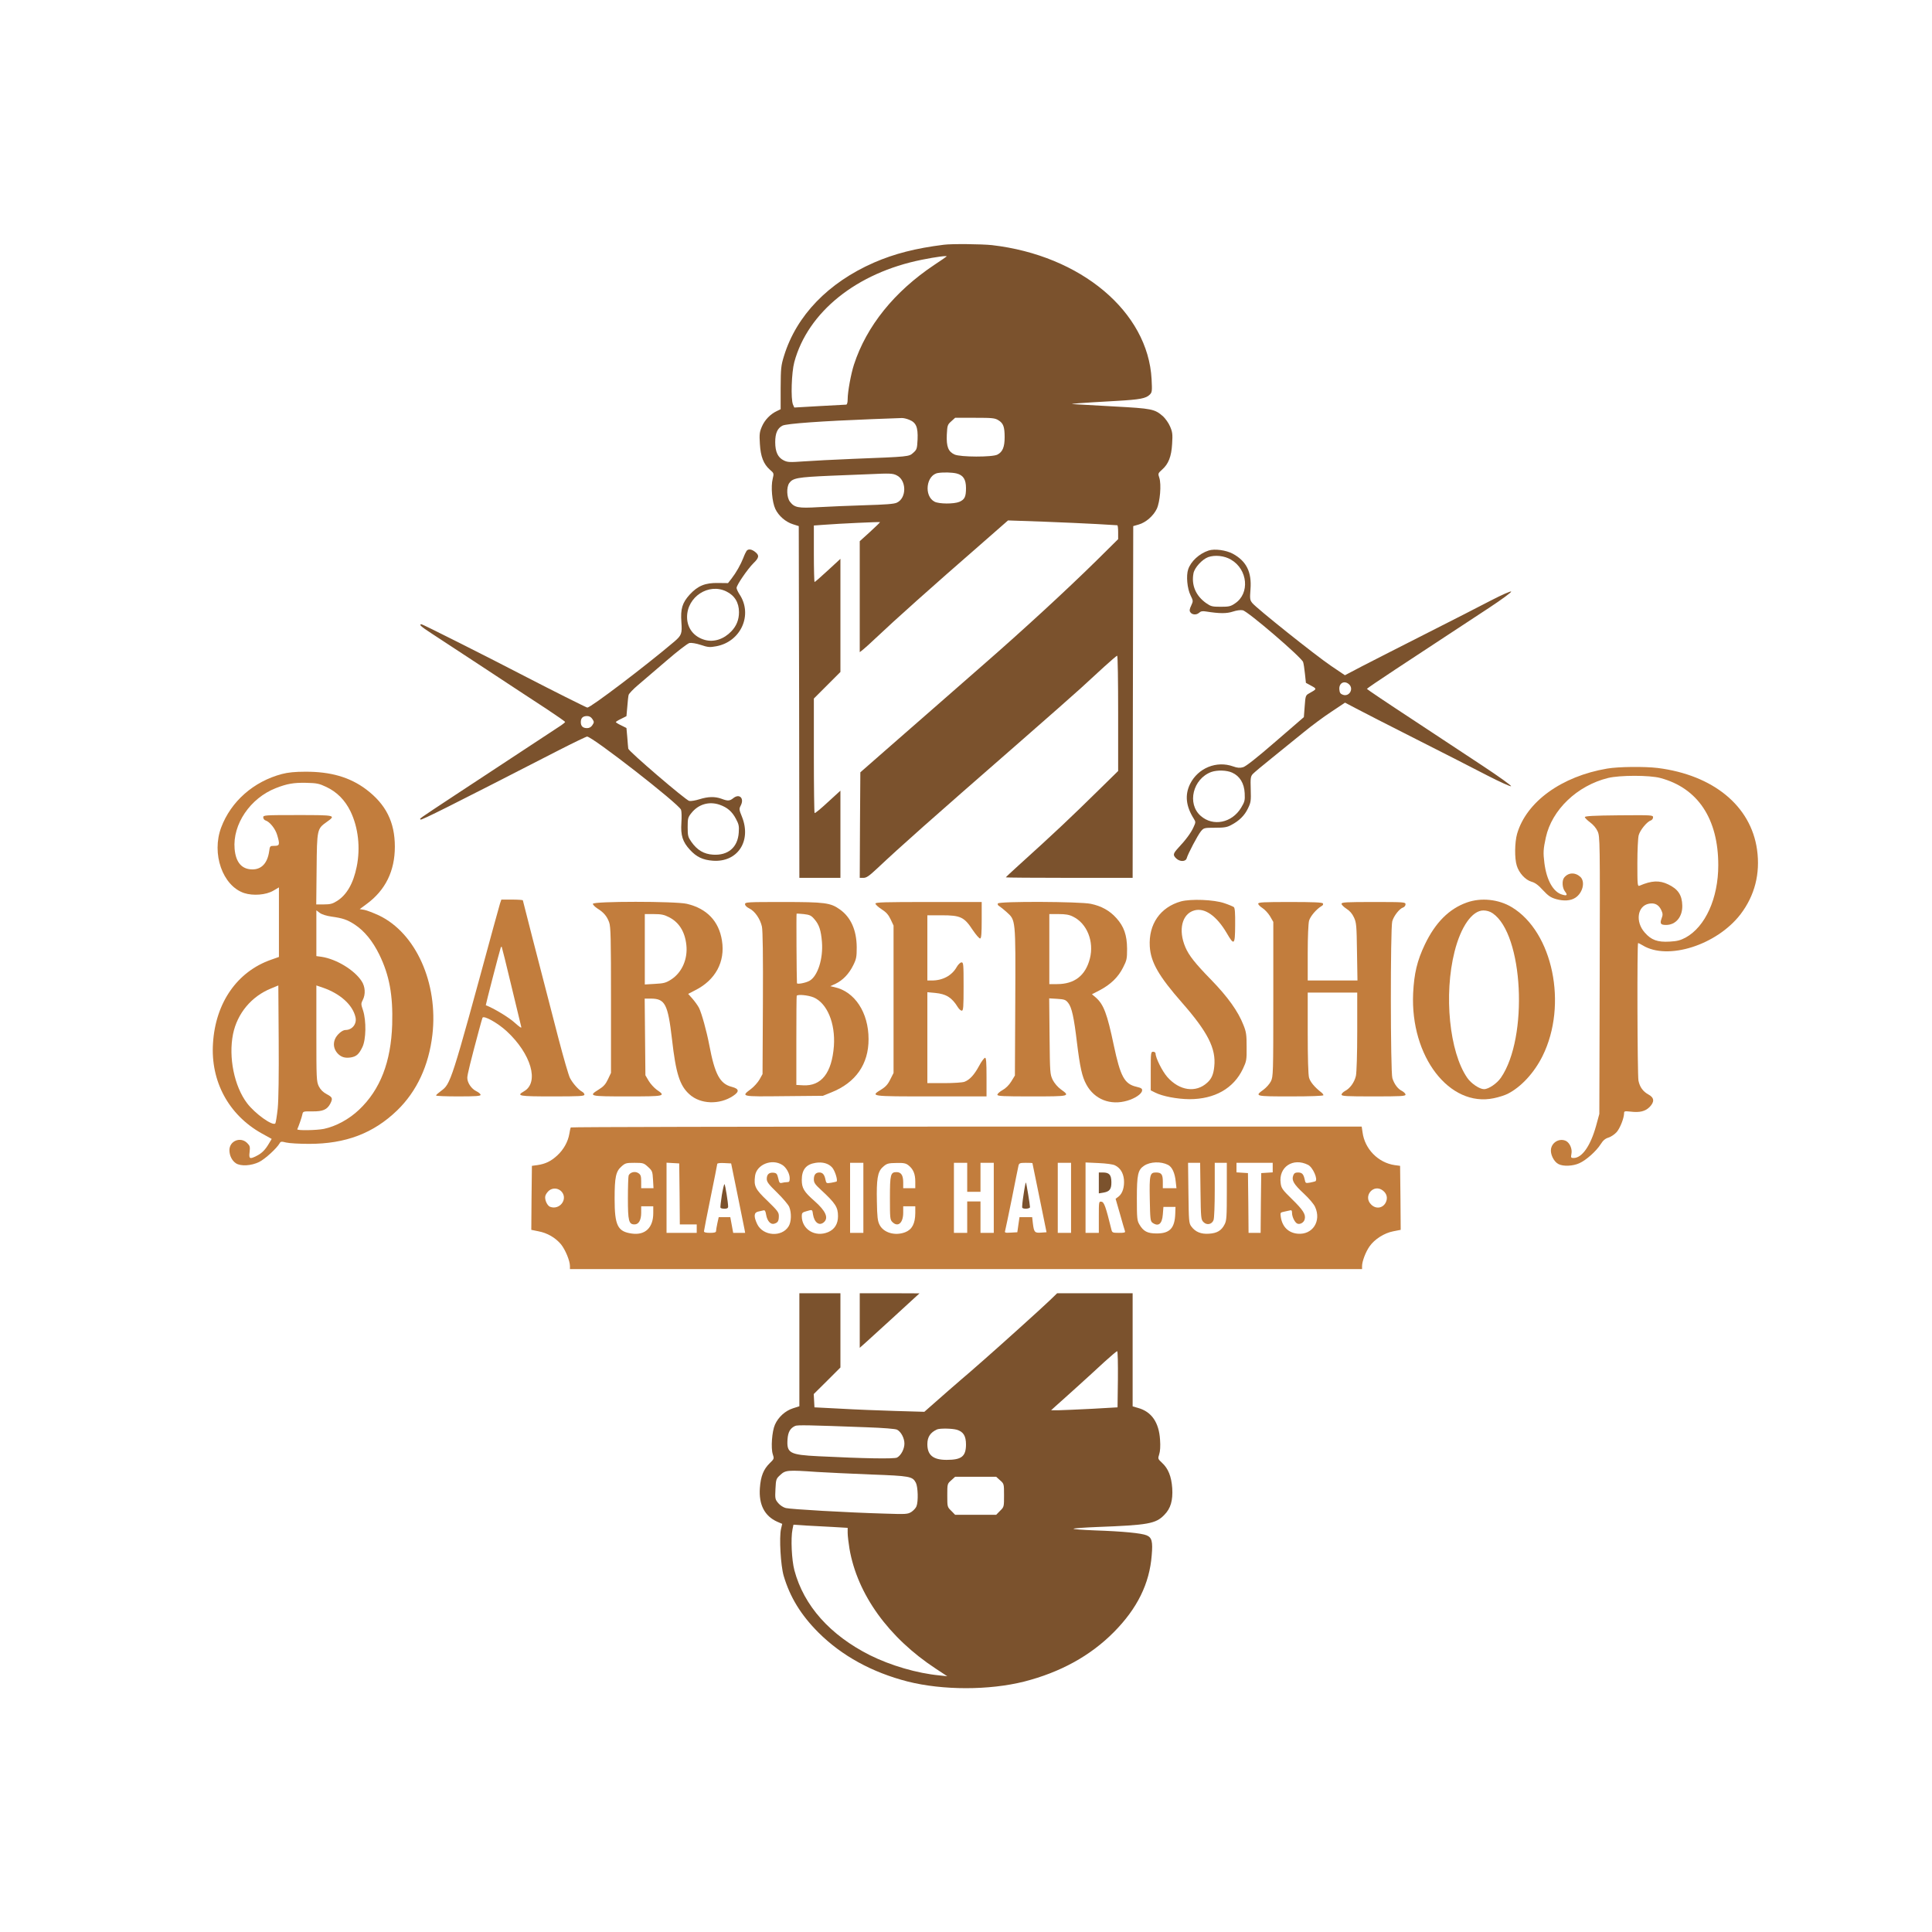 <?xml version="1.0" standalone="no"?>
<!DOCTYPE svg PUBLIC "-//W3C//DTD SVG 20010904//EN"
 "http://www.w3.org/TR/2001/REC-SVG-20010904/DTD/svg10.dtd">
<svg version="1.0" xmlns="http://www.w3.org/2000/svg"
 width="1600pt" height="1600pt" viewBox="0 0 1600 1600"
 preserveAspectRatio="xMidYMid meet">

<g transform="translate(0,1600) scale(0.1,-0.1)"
 stroke="none">
<path fill="#7b522d" d="M7815 13973 c-232 -29 -408 -74 -578 -148 -378 -166 -641 -438 -744
-772 -25 -81 -27 -101 -28 -265 l0 -177 -31 -15 c-54 -25 -101 -74 -124 -128
-20 -46 -22 -64 -17 -144 6 -105 30 -167 83 -214 34 -29 34 -30 23 -76 -16
-64 -5 -191 22 -249 27 -57 85 -108 147 -127 l47 -15 3 -1457 2 -1456 170 0
170 0 0 361 0 361 -104 -95 c-57 -53 -106 -94 -110 -90 -3 3 -6 218 -6 477 l0
471 110 110 110 110 0 469 0 468 -104 -96 c-57 -53 -107 -96 -110 -96 -3 0 -6
105 -6 234 l0 234 83 6 c127 10 461 25 465 22 1 -2 -36 -38 -83 -81 l-85 -77
0 -460 0 -459 27 21 c15 12 64 56 108 98 154 146 459 419 867 774 l226 198
289 -10 c158 -6 360 -15 448 -20 88 -5 163 -10 168 -10 4 0 7 -26 7 -57 l0
-58 -182 -180 c-248 -244 -609 -576 -929 -855 -91 -80 -264 -231 -385 -337
-120 -105 -313 -274 -429 -375 l-210 -184 -3 -437 -2 -437 31 0 c24 0 46 15
108 73 212 199 424 387 1186 1052 226 197 453 398 505 445 52 48 140 128 195
179 55 50 103 91 107 91 5 0 8 -215 8 -477 l0 -478 -158 -155 c-238 -234 -365
-354 -669 -629 -57 -51 -103 -95 -103 -97 0 -2 236 -4 525 -4 l525 0 2 1456 3
1457 45 13 c60 17 122 72 150 130 27 58 39 202 21 257 -12 35 -11 37 22 67 54
47 78 109 84 214 5 80 3 98 -17 144 -12 29 -39 66 -58 84 -70 61 -92 65 -407
82 -159 9 -310 17 -335 19 -45 2 39 9 360 27 190 11 240 20 272 52 19 19 20
29 15 127 -29 559 -586 1026 -1322 1111 -85 9 -334 12 -400 3z m24 -97 c-2 -3
-48 -34 -102 -70 -331 -221 -561 -507 -665 -826 -25 -77 -52 -225 -52 -286 0
-28 -5 -44 -12 -45 -7 0 -107 -6 -222 -12 l-208 -12 -11 25 c-19 46 -12 266
11 351 112 415 516 740 1057 848 118 24 213 36 204 27z m-310 -1352 c58 -23
74 -61 70 -163 -4 -78 -6 -84 -36 -111 -36 -32 -32 -32 -498 -50 -154 -6 -338
-16 -409 -21 -115 -8 -132 -8 -165 8 -49 24 -71 71 -71 151 0 74 18 115 60
137 32 17 330 38 745 54 121 4 230 9 242 9 13 1 40 -5 62 -14z m739 -4 c41
-25 52 -54 52 -141 0 -81 -17 -122 -60 -144 -42 -22 -308 -21 -355 1 -52 24
-68 65 -64 163 4 79 6 84 37 112 l32 29 163 0 c144 0 166 -2 195 -20z m-346
-441 c55 -14 78 -49 78 -121 0 -72 -11 -95 -55 -114 -46 -19 -168 -18 -205 1
-91 47 -70 223 29 238 46 7 115 5 153 -4z m-497 -15 c84 -40 85 -189 2 -227
-23 -11 -94 -16 -262 -21 -126 -4 -299 -11 -384 -16 -172 -10 -201 -4 -239 45
-27 35 -30 119 -6 154 30 42 67 49 339 61 143 6 289 12 325 13 169 8 193 7
225 -9z"/>
<path fill="#7b522d" d="M6183 11438 c-5 -7 -18 -33 -27 -58 -22 -56 -60 -123 -98 -172 l-29
-37 -82 1 c-107 2 -168 -23 -236 -97 -61 -68 -76 -117 -68 -228 7 -94 1 -109
-58 -160 -242 -205 -693 -547 -721 -547 -7 0 -304 149 -499 250 -331 172 -864
440 -874 440 -25 0 -6 -18 77 -72 48 -31 247 -162 442 -290 195 -129 426 -280
513 -337 86 -57 157 -106 157 -110 0 -3 -15 -16 -33 -28 -31 -20 -287 -189
-877 -577 -321 -212 -295 -194 -287 -203 7 -7 227 103 1139 571 125 64 233
116 240 116 44 0 760 -558 778 -606 5 -13 6 -61 3 -108 -7 -104 10 -158 71
-224 54 -59 107 -84 189 -90 205 -15 322 162 242 363 -25 61 -25 66 -10 95 30
59 -11 100 -61 61 -31 -25 -46 -26 -99 -6 -55 20 -112 18 -182 -4 -32 -10 -71
-17 -85 -14 -29 6 -502 411 -505 433 -1 8 -5 50 -8 93 l-7 78 -44 22 c-24 11
-44 24 -44 27 0 3 20 16 44 27 l44 22 7 78 c3 43 8 87 11 98 3 11 37 47 76 80
39 33 145 124 236 202 90 78 177 145 192 148 16 3 54 -3 94 -16 60 -20 74 -21
128 -11 205 38 305 263 191 432 -12 19 -23 42 -23 51 0 24 91 156 139 204 48
46 51 66 15 94 -30 24 -57 27 -71 9z m-168 -336 c69 -33 105 -93 105 -172 0
-62 -21 -114 -63 -158 -62 -65 -143 -92 -218 -72 -92 25 -149 97 -149 190 0
168 179 284 325 212z m-1109 -1057 c15 -23 15 -27 0 -50 -11 -17 -26 -25 -44
-25 -35 0 -52 16 -52 50 0 34 17 50 52 50 18 0 33 -8 44 -25z m1055 -710 c62
-22 101 -55 133 -115 24 -45 28 -60 24 -115 -8 -122 -88 -191 -213 -183 -76 5
-131 37 -180 107 -27 39 -30 50 -30 121 0 72 2 81 31 117 58 73 147 99 235 68z"/>
<path fill="#7b522d" d="M10010 11441 c-78 -25 -148 -90 -170 -156 -18 -53 -8 -160 20 -216
22 -45 22 -47 5 -84 -13 -27 -16 -42 -8 -54 14 -23 51 -26 73 -6 14 13 29 16
57 11 114 -18 171 -18 223 -1 30 10 64 15 82 11 42 -8 487 -390 500 -429 4
-12 11 -56 15 -97 l8 -75 44 -24 c48 -26 48 -27 -17 -63 -29 -16 -31 -20 -37
-106 l-7 -91 -235 -203 c-157 -136 -246 -206 -269 -212 -26 -7 -46 -6 -82 7
-137 49 -290 -13 -356 -145 -45 -91 -35 -185 31 -289 16 -26 16 -29 -3 -70
-20 -45 -63 -104 -128 -173 -42 -46 -44 -58 -14 -86 30 -28 78 -27 86 3 9 34
90 189 117 222 24 29 27 30 117 30 76 0 101 4 135 23 65 34 110 78 138 137 24
49 26 62 23 158 -3 93 -1 107 17 127 11 12 85 74 165 138 79 64 196 159 258
209 62 51 164 127 227 168 l114 76 93 -49 c51 -27 273 -141 493 -252 220 -111
486 -247 592 -302 105 -54 194 -94 197 -89 4 5 -101 80 -231 166 -131 86 -401
264 -600 396 -200 131 -363 241 -363 244 0 3 105 75 233 159 127 84 313 206
412 271 99 65 265 174 368 242 103 68 185 128 182 134 -4 5 -73 -25 -168 -74
-89 -47 -333 -171 -542 -277 -209 -106 -445 -226 -524 -267 l-143 -75 -117 79
c-131 89 -618 478 -650 519 -20 25 -21 35 -15 114 11 143 -34 233 -146 294
-56 30 -151 43 -200 27z m185 -76 c139 -81 157 -280 33 -362 -36 -25 -51 -28
-119 -28 -70 0 -81 3 -120 30 -86 61 -124 149 -105 248 9 46 71 114 121 133
56 20 135 12 190 -21z m977 -1032 c41 -37 3 -105 -50 -87 -21 7 -28 17 -30 44
-5 53 41 78 80 43z m-967 -732 c62 -28 99 -88 103 -170 3 -60 0 -71 -30 -121
-76 -125 -232 -157 -334 -67 -116 101 -65 308 88 364 49 17 128 15 173 -6z"/>
<path fill="#c27d3d" d="M13310 9635 c-378 -64 -669 -275 -746 -540 -20 -71 -22 -202 -3 -263
18 -61 71 -119 122 -134 30 -8 57 -28 95 -70 44 -47 64 -61 109 -74 63 -18
121 -14 159 11 62 40 84 133 42 173 -44 40 -101 37 -135 -7 -19 -25 -15 -85 7
-113 24 -31 18 -39 -22 -27 -75 21 -130 120 -148 262 -11 87 -9 115 12 212 50
228 259 429 515 492 97 24 344 24 433 0 311 -83 480 -338 480 -722 0 -274
-107 -510 -271 -600 -42 -22 -70 -30 -131 -33 -101 -6 -153 13 -207 75 -80 90
-61 221 35 239 47 9 80 -8 101 -51 14 -30 15 -41 4 -70 -16 -44 -9 -55 37 -55
80 0 136 67 134 160 -2 88 -35 137 -117 176 -73 35 -137 32 -237 -11 -17 -7
-18 6 -18 186 0 107 5 211 11 232 11 42 69 113 100 122 10 4 19 15 19 26 0 19
-8 19 -282 17 -209 -2 -283 -6 -283 -15 0 -6 20 -26 43 -43 27 -20 51 -48 63
-75 19 -43 20 -73 17 -1192 l-3 -1148 -27 -99 c-46 -165 -116 -266 -186 -266
-22 0 -24 3 -18 35 8 39 -13 88 -43 105 -51 27 -116 -6 -126 -64 -8 -42 22
-106 61 -126 38 -21 120 -18 174 7 56 25 140 100 176 157 20 32 38 47 65 55
20 6 51 27 68 46 28 33 61 116 61 157 0 16 6 17 54 12 75 -9 120 2 156 37 43
43 41 78 -7 104 -47 26 -73 62 -84 116 -9 51 -12 1139 -3 1139 4 0 21 -9 38
-19 207 -127 613 2 810 257 118 155 165 337 137 536 -51 362 -363 618 -823
676 -109 13 -324 11 -418 -5z"/>
<path fill="#c27d3d" d="M2335 9590 c-235 -62 -422 -227 -503 -442 -82 -218 11 -484 190 -544
74 -24 181 -16 242 20 l46 27 0 -288 0 -288 -65 -23 c-280 -98 -460 -355 -481
-691 -21 -315 129 -593 401 -746 l85 -47 -22 -37 c-31 -53 -59 -81 -100 -102
-60 -31 -68 -27 -61 30 5 44 3 52 -20 75 -55 55 -147 18 -147 -59 0 -45 21
-87 54 -109 40 -26 127 -21 192 11 49 24 146 113 170 155 8 15 15 16 54 6 25
-6 110 -11 190 -11 302 0 532 87 729 277 162 157 262 370 292 627 49 427 -137
842 -443 988 -46 21 -100 42 -121 46 l-38 6 58 43 c155 114 233 273 233 474 0
204 -74 351 -238 475 -135 101 -294 147 -504 146 -86 0 -144 -6 -193 -19z
m367 -107 c89 -42 155 -109 201 -203 64 -133 83 -301 51 -458 -28 -138 -82
-232 -162 -283 -38 -24 -57 -29 -110 -29 l-63 0 3 293 c3 331 4 333 84 390 79
56 74 57 -241 57 -275 0 -285 -1 -285 -19 0 -11 9 -23 20 -26 34 -11 80 -68
95 -119 24 -80 21 -91 -22 -91 -37 0 -38 -1 -44 -46 -14 -97 -63 -149 -138
-149 -88 0 -138 57 -148 169 -18 204 129 421 341 504 94 37 149 46 251 44 89
-2 108 -6 167 -34z m44 -1074 c93 -13 129 -25 192 -66 80 -53 148 -136 203
-248 84 -172 114 -336 107 -579 -10 -311 -99 -540 -274 -706 -83 -79 -192
-138 -292 -159 -60 -12 -225 -15 -220 -3 13 29 38 101 42 123 5 25 7 26 83 25
87 -1 122 14 149 65 21 43 18 52 -31 78 -31 17 -50 36 -65 65 -19 40 -20 61
-20 439 l0 396 53 -18 c145 -50 248 -143 271 -245 13 -55 -27 -106 -83 -106
-27 0 -72 -39 -87 -76 -17 -41 -9 -84 22 -118 29 -31 62 -41 111 -33 45 8 66
27 94 85 31 63 33 218 6 303 -18 52 -18 59 -3 87 25 48 21 112 -10 158 -61 92
-208 181 -330 200 l-44 6 0 189 0 190 28 -21 c17 -13 56 -25 98 -31z m-446
-1589 c-7 -63 -16 -119 -20 -124 -23 -23 -169 82 -234 168 -106 140 -155 380
-116 573 35 170 152 312 317 378 l58 24 3 -452 c2 -285 -1 -495 -8 -567z"/>
<path fill="#c27d3d" d="M4141 8518 c-5 -18 -30 -107 -55 -198 -352 -1295 -353 -1295 -434
-1355 -22 -16 -41 -33 -41 -37 -1 -5 82 -8 184 -8 146 0 185 3 185 13 0 7 -16
21 -35 30 -41 20 -75 70 -75 111 0 26 27 135 97 396 14 52 27 98 29 102 12 20
126 -44 199 -111 204 -188 273 -426 144 -499 -66 -38 -42 -42 236 -42 226 0
265 2 265 15 0 8 -9 19 -21 25 -29 16 -76 69 -98 111 -11 19 -53 165 -95 325
-175 675 -296 1143 -296 1148 0 3 -40 6 -89 6 l-89 0 -11 -32z m94 -683 c42
-176 79 -329 82 -340 4 -13 -15 0 -54 35 -46 43 -177 122 -240 145 -2 1 113
446 123 474 2 8 6 12 9 10 2 -3 38 -148 80 -324z"/>
<path fill="#c27d3d" d="M9780 8535 c-171 -48 -269 -189 -258 -373 8 -131 74 -246 268 -467
212 -242 282 -379 266 -527 -6 -65 -23 -103 -58 -134 -94 -87 -231 -67 -331
47 -42 48 -97 158 -97 194 0 8 -9 15 -20 15 -19 0 -20 -7 -20 -160 l0 -160 38
-19 c60 -30 180 -53 282 -54 209 0 366 89 443 251 30 64 32 73 31 182 0 100
-3 124 -27 183 -44 112 -129 231 -266 372 -132 135 -185 202 -214 270 -61 142
-29 276 73 305 86 25 185 -44 269 -187 62 -107 69 -100 70 65 1 102 -2 142
-11 150 -7 5 -42 20 -78 32 -86 30 -278 37 -360 15z"/>
<path fill="#c27d3d" d="M12148 8526 c-147 -52 -261 -166 -348 -348 -64 -134 -89 -240 -97
-404 -24 -524 301 -946 668 -869 39 8 90 24 114 36 111 56 220 173 290 314
210 424 85 1027 -255 1232 -109 66 -254 81 -372 39z m213 -89 c255 -172 298
-1029 69 -1362 -33 -48 -102 -95 -140 -95 -37 0 -107 47 -139 94 -148 214
-195 689 -105 1045 52 207 146 341 239 341 27 0 54 -8 76 -23z"/>
<path fill="#c27d3d" d="M4910 8515 c0 -8 17 -26 38 -39 53 -33 79 -65 97 -115 13 -37 15
-130 15 -645 l0 -601 -25 -53 c-19 -40 -36 -60 -75 -84 -90 -56 -82 -58 235
-58 314 0 322 2 244 55 -22 16 -52 49 -67 74 l-27 46 -3 318 -3 317 50 0 c119
0 142 -45 176 -335 32 -284 64 -386 145 -458 90 -82 248 -88 361 -13 54 36 51
59 -10 75 -99 25 -141 103 -187 346 -22 116 -63 263 -85 308 -11 21 -36 55
-55 77 l-35 39 58 30 c168 84 250 236 222 411 -25 161 -125 266 -291 305 -93
22 -778 22 -778 0z m629 -110 c84 -42 133 -120 145 -230 13 -117 -36 -229
-126 -287 -44 -28 -61 -32 -134 -36 l-84 -5 0 292 0 291 75 0 c60 0 85 -5 124
-25z"/>
<path fill="#c27d3d" d="M6170 8512 c0 -11 14 -25 35 -35 46 -22 91 -87 105 -151 7 -36 10
-242 8 -637 l-3 -584 -25 -45 c-14 -24 -45 -59 -70 -78 -85 -64 -89 -64 272
-60 l323 3 69 28 c202 80 310 234 309 442 0 219 -114 394 -283 430 l-34 8 44
20 c60 29 111 82 146 153 26 52 29 70 29 149 -1 141 -48 248 -139 313 -78 56
-124 62 -473 62 -296 0 -313 -1 -313 -18z m575 -125 c39 -45 54 -91 62 -188
11 -139 -35 -282 -102 -321 -31 -18 -105 -32 -105 -20 -3 45 -6 573 -3 575 1
2 28 0 59 -3 50 -6 62 -11 89 -43z m-7 -647 c112 -48 181 -214 168 -403 -17
-223 -104 -334 -256 -325 l-55 3 0 365 c0 201 1 368 3 373 6 14 94 6 140 -13z"/>
<path fill="#c27d3d" d="M7250 8517 c0 -8 23 -29 51 -47 39 -25 57 -46 75 -84 l24 -51 0 -611
0 -610 -27 -53 c-19 -40 -39 -62 -75 -84 -92 -57 -94 -57 412 -57 l460 0 0
160 c0 121 -3 160 -12 160 -7 0 -30 -30 -50 -68 -40 -74 -78 -115 -121 -131
-16 -6 -91 -11 -168 -11 l-139 0 0 376 0 377 65 -6 c92 -9 138 -38 188 -119
10 -16 24 -28 32 -28 13 0 15 30 15 200 0 184 -1 200 -17 200 -10 0 -28 -17
-41 -40 -39 -69 -115 -110 -204 -110 l-38 0 0 270 0 270 118 0 c156 0 187 -14
257 -121 28 -41 56 -74 63 -71 9 3 12 44 12 153 l0 149 -440 0 c-360 0 -440
-2 -440 -13z"/>
<path fill="#c27d3d" d="M8264 8518 c-4 -7 0 -16 11 -22 10 -6 38 -28 61 -49 76 -69 75 -51
72 -744 l-3 -610 -30 -49 c-19 -31 -47 -58 -73 -72 -23 -13 -42 -30 -42 -38 0
-12 45 -14 285 -14 316 0 321 1 241 58 -27 20 -53 50 -68 79 -22 47 -23 56
-26 362 l-3 313 67 -4 c59 -4 69 -7 90 -33 30 -38 48 -119 73 -330 25 -203 42
-282 78 -347 67 -123 199 -175 340 -133 64 19 117 55 121 82 3 17 -5 23 -47
33 -99 23 -132 84 -187 343 -55 262 -84 339 -149 396 l-32 27 64 33 c91 48
153 108 193 187 32 62 34 74 34 158 -1 112 -26 184 -89 253 -54 61 -124 100
-212 118 -90 19 -758 22 -769 3z m622 -109 c116 -56 176 -206 140 -347 -36
-141 -127 -212 -272 -212 l-64 0 0 290 0 290 77 0 c57 0 88 -5 119 -21z"/>
<path fill="#c27d3d" d="M10420 8516 c0 -8 16 -24 35 -36 19 -12 48 -43 63 -68 l27 -47 0
-640 c0 -620 -1 -641 -20 -680 -11 -22 -39 -53 -62 -70 -75 -54 -70 -55 227
-55 166 0 270 4 270 10 0 5 -7 15 -16 22 -58 45 -93 88 -103 123 -7 26 -11
161 -11 373 l0 332 205 0 205 0 0 -322 c0 -186 -5 -342 -11 -368 -12 -53 -49
-104 -90 -125 -16 -9 -29 -22 -29 -30 0 -13 38 -15 265 -15 227 0 265 2 265
15 0 8 -13 21 -29 30 -35 17 -64 56 -80 106 -16 49 -17 1240 -1 1299 12 44 60
106 91 115 10 4 19 15 19 26 0 18 -10 19 -265 19 -228 0 -265 -2 -265 -15 0
-8 18 -26 41 -41 27 -17 48 -41 62 -72 20 -43 22 -66 25 -284 l4 -238 -206 0
-206 0 0 228 c0 135 5 243 11 267 11 38 62 97 103 121 12 6 16 15 12 22 -5 9
-78 12 -272 12 -221 0 -264 -2 -264 -14z"/>
<path fill="#c27d3d" d="M4727 6663 c-3 -5 -8 -28 -12 -53 -11 -65 -47 -130 -100 -179 -52
-48 -98 -70 -165 -80 l-45 -6 -3 -265 -2 -265 59 -12 c74 -14 141 -53 187
-108 36 -45 74 -136 74 -180 l0 -25 3280 0 3280 0 0 25 c0 38 29 116 62 163
41 59 122 111 197 125 l61 12 -2 265 -3 265 -45 6 c-136 20 -248 133 -266 272
l-7 47 -3273 0 c-1800 0 -3275 -3 -3277 -7z m1751 -310 c33 -20 62 -72 62
-110 0 -28 -4 -33 -22 -33 -13 0 -32 -3 -43 -6 -18 -4 -22 1 -30 38 -9 37 -14
43 -38 46 -37 4 -57 -13 -57 -51 0 -25 15 -45 86 -114 47 -46 92 -99 100 -118
20 -49 18 -124 -5 -161 -56 -92 -212 -81 -260 18 -30 63 -28 96 7 104 15 3 34
8 44 10 12 4 18 -5 23 -37 9 -52 38 -83 68 -73 29 9 37 22 37 64 0 30 -11 44
-94 125 -102 97 -114 122 -103 207 13 94 139 145 225 91z m413 -21 c23 -25 49
-106 37 -117 -1 -1 -22 -6 -44 -10 -40 -6 -41 -6 -48 26 -8 41 -23 59 -50 59
-31 0 -46 -19 -46 -57 0 -27 10 -42 57 -85 122 -113 143 -145 143 -220 0 -64
-28 -109 -82 -132 -108 -45 -218 23 -218 133 0 26 5 31 38 40 51 15 49 16 55
-27 11 -67 52 -97 90 -64 41 36 15 94 -78 176 -87 76 -105 107 -105 174 0 86
36 130 115 142 58 9 106 -5 136 -38z m2782 21 c34 -17 57 -67 64 -140 l6 -53
-57 0 -56 0 0 53 c0 61 -11 77 -57 77 -50 0 -55 -18 -51 -221 3 -165 5 -182
22 -195 49 -35 80 -11 86 68 l5 63 50 0 50 0 -2 -56 c-4 -120 -45 -164 -154
-164 -76 0 -110 17 -144 76 -18 31 -20 52 -20 214 0 199 9 237 60 271 51 34
139 37 198 7z m1160 0 c40 -20 84 -122 60 -136 -5 -2 -24 -7 -45 -11 -35 -6
-37 -5 -43 26 -10 45 -22 58 -56 58 -22 0 -32 -6 -39 -25 -15 -40 5 -73 87
-149 43 -40 84 -88 94 -111 54 -118 -21 -233 -144 -222 -77 7 -128 57 -140
139 -5 35 -4 37 26 43 18 4 40 9 50 11 13 4 17 -1 17 -21 0 -33 24 -81 45 -89
23 -8 54 10 60 37 10 39 -12 75 -104 165 -80 78 -90 92 -95 133 -19 134 102
215 227 152z m-5466 -17 c35 -32 37 -38 41 -105 l4 -71 -51 0 -51 0 0 55 c0
46 -4 57 -24 70 -27 18 -69 7 -80 -20 -3 -9 -6 -94 -6 -189 0 -187 7 -216 55
-216 35 0 55 36 55 97 l0 53 50 0 50 0 0 -57 c0 -120 -67 -184 -176 -169 -119
16 -144 66 -144 288 0 179 10 227 57 268 31 28 40 30 108 30 72 0 77 -2 112
-34z m261 -223 l2 -253 70 0 70 0 0 -35 0 -35 -125 0 -125 0 0 291 0 290 53
-3 52 -3 3 -252z m479 -3 c28 -140 54 -270 58 -287 l6 -33 -49 0 -50 0 -12 65
-12 65 -48 0 -48 0 -11 -50 c-6 -28 -11 -58 -11 -65 0 -11 -13 -15 -50 -15
-34 0 -50 4 -50 13 0 7 25 133 55 281 30 147 55 272 55 277 0 6 24 9 58 7 l57
-3 52 -255z m1043 -30 l0 -290 -55 0 -55 0 0 290 0 290 55 0 55 0 0 -290z
m374 269 c39 -31 56 -71 56 -134 l0 -55 -50 0 -50 0 0 48 c0 58 -17 85 -55 85
-50 0 -55 -19 -55 -215 0 -165 1 -179 20 -198 46 -46 90 -9 90 77 l0 53 50 0
50 0 0 -57 c-1 -87 -27 -136 -84 -158 -84 -32 -179 -4 -212 62 -16 31 -20 66
-22 193 -4 181 6 245 46 282 35 33 45 36 123 37 53 1 72 -3 93 -20z m486 -99
l0 -120 55 0 55 0 0 120 0 120 55 0 55 0 0 -290 0 -290 -55 0 -55 0 0 130 0
130 -55 0 -55 0 0 -130 0 -130 -55 0 -55 0 0 290 0 290 55 0 55 0 0 -120z
m540 118 c1 -2 27 -131 59 -288 l58 -285 -45 -3 c-53 -4 -59 3 -68 75 l-6 53
-53 0 -52 0 -9 -62 -9 -63 -53 -3 c-48 -3 -53 -1 -48 15 3 10 28 131 56 268
27 138 52 260 55 273 5 19 12 22 60 22 30 0 55 -1 55 -2z m320 -288 l0 -290
-55 0 -55 0 0 290 0 290 55 0 55 0 0 -290z m364 269 c43 -21 68 -61 74 -117 5
-61 -11 -115 -44 -141 l-25 -19 36 -125 c19 -69 38 -132 41 -141 5 -14 -3 -16
-50 -16 -52 0 -56 2 -62 28 -47 190 -60 227 -82 230 -22 3 -22 2 -22 -127 l0
-131 -55 0 -55 0 0 291 0 292 108 -5 c64 -3 119 -10 136 -19z m708 -214 c3
-225 4 -235 25 -256 27 -28 70 -19 83 17 6 14 10 126 10 250 l0 224 50 0 50 0
0 -237 c0 -207 -2 -242 -18 -272 -26 -52 -63 -74 -129 -78 -67 -5 -114 15
-147 60 -20 27 -21 44 -24 278 l-3 249 50 0 50 0 3 -235z m598 196 l0 -40 -47
-3 -48 -3 -3 -247 -2 -248 -50 0 -50 0 -2 248 -3 247 -47 3 -48 3 0 40 0 39
150 0 150 0 0 -39z m-5887 -202 c51 -63 -20 -153 -98 -123 -24 10 -46 60 -39
89 3 14 18 35 32 46 32 25 78 20 105 -12z m6800 11 c33 -26 41 -63 23 -99 -25
-48 -82 -56 -121 -16 -70 69 21 176 98 115z"/>
<path fill="#7b522d" d="M5978 6103 c-8 -54 -14 -101 -11 -105 2 -5 17 -8 34 -8 21 0 29 5 29
18 0 32 -23 177 -30 185 -3 4 -13 -37 -22 -90z"/>
<path fill="#7b522d" d="M8477 6109 c-9 -56 -14 -106 -11 -111 8 -13 64 -9 64 5 0 19 -30 201
-34 204 -2 2 -11 -42 -19 -98z"/>
<path fill="#7b522d" d="M9100 6204 l0 -87 37 6 c53 9 68 29 67 89 -1 59 -18 78 -71 78 l-33
0 0 -86z"/>
<path fill="#7b522d" d="M6620 4822 l0 -468 -53 -17 c-63 -20 -121 -72 -149 -135 -25 -55 -35
-195 -18 -246 12 -36 11 -38 -25 -73 -52 -51 -75 -108 -82 -206 -10 -138 39
-232 143 -279 l42 -18 -10 -42 c-16 -71 -3 -302 22 -388 52 -176 142 -324 289
-471 193 -192 443 -329 739 -405 291 -73 673 -73 964 0 300 77 548 213 743
410 193 195 295 401 313 636 10 114 1 147 -42 165 -43 18 -194 33 -430 41
-103 4 -182 10 -175 14 8 4 95 10 194 14 425 16 487 27 558 101 52 53 71 118
65 220 -7 98 -33 163 -84 210 -35 33 -36 34 -24 71 8 24 11 68 7 121 -9 143
-70 232 -182 263 l-45 13 0 468 0 469 -312 0 -313 0 -60 -58 c-65 -63 -425
-387 -545 -492 -41 -36 -77 -67 -80 -70 -3 -3 -52 -46 -110 -95 -58 -50 -150
-130 -205 -179 l-100 -88 -240 7 c-132 4 -337 12 -455 19 l-215 11 -3 55 -3
55 111 110 110 110 0 307 0 308 -170 0 -170 0 0 -468z m2638 -244 l-3 -233
-210 -12 c-115 -6 -239 -11 -275 -12 l-65 0 35 32 c20 17 98 88 175 157 76 69
181 164 233 213 53 48 99 87 104 87 5 0 7 -105 6 -232z m-2082 -398 c140 -5
240 -13 253 -20 33 -17 61 -70 61 -115 0 -45 -28 -98 -61 -116 -24 -12 -271
-8 -651 11 -239 12 -264 26 -256 141 4 60 23 92 63 110 19 9 110 7 591 -11z
m746 -20 c56 -16 78 -51 78 -124 -1 -98 -37 -126 -161 -126 -111 0 -159 39
-159 130 0 60 25 97 80 122 23 10 121 9 162 -2z m-1157 -350 c77 -5 277 -14
445 -21 329 -12 347 -16 375 -69 17 -33 21 -154 5 -194 -5 -14 -24 -35 -42
-47 -31 -19 -42 -20 -223 -14 -314 9 -777 36 -817 46 -21 5 -48 23 -63 41 -26
31 -27 37 -23 117 4 82 6 85 41 117 42 39 59 41 302 24z m1517 -69 c33 -29 33
-30 33 -125 0 -95 0 -96 -33 -128 l-32 -33 -170 0 -170 0 -32 33 c-33 32 -33
33 -33 128 0 95 0 96 33 125 l32 29 170 0 170 0 32 -29z m-1379 -387 l117 -7
0 -42 c0 -23 7 -82 15 -131 65 -378 324 -737 716 -994 l94 -62 -65 7 c-187 18
-404 82 -575 167 -330 166 -548 410 -626 703 -23 86 -31 265 -16 339 l8 39
107 -7 c59 -3 160 -9 225 -12z"/>
<path fill="#7b522d" d="M7120 5064 l0 -226 54 48 c30 27 121 110 202 184 81 74 167 154 193
177 l46 42 -247 1 -248 0 0 -226z"/>
</g>
</svg>
